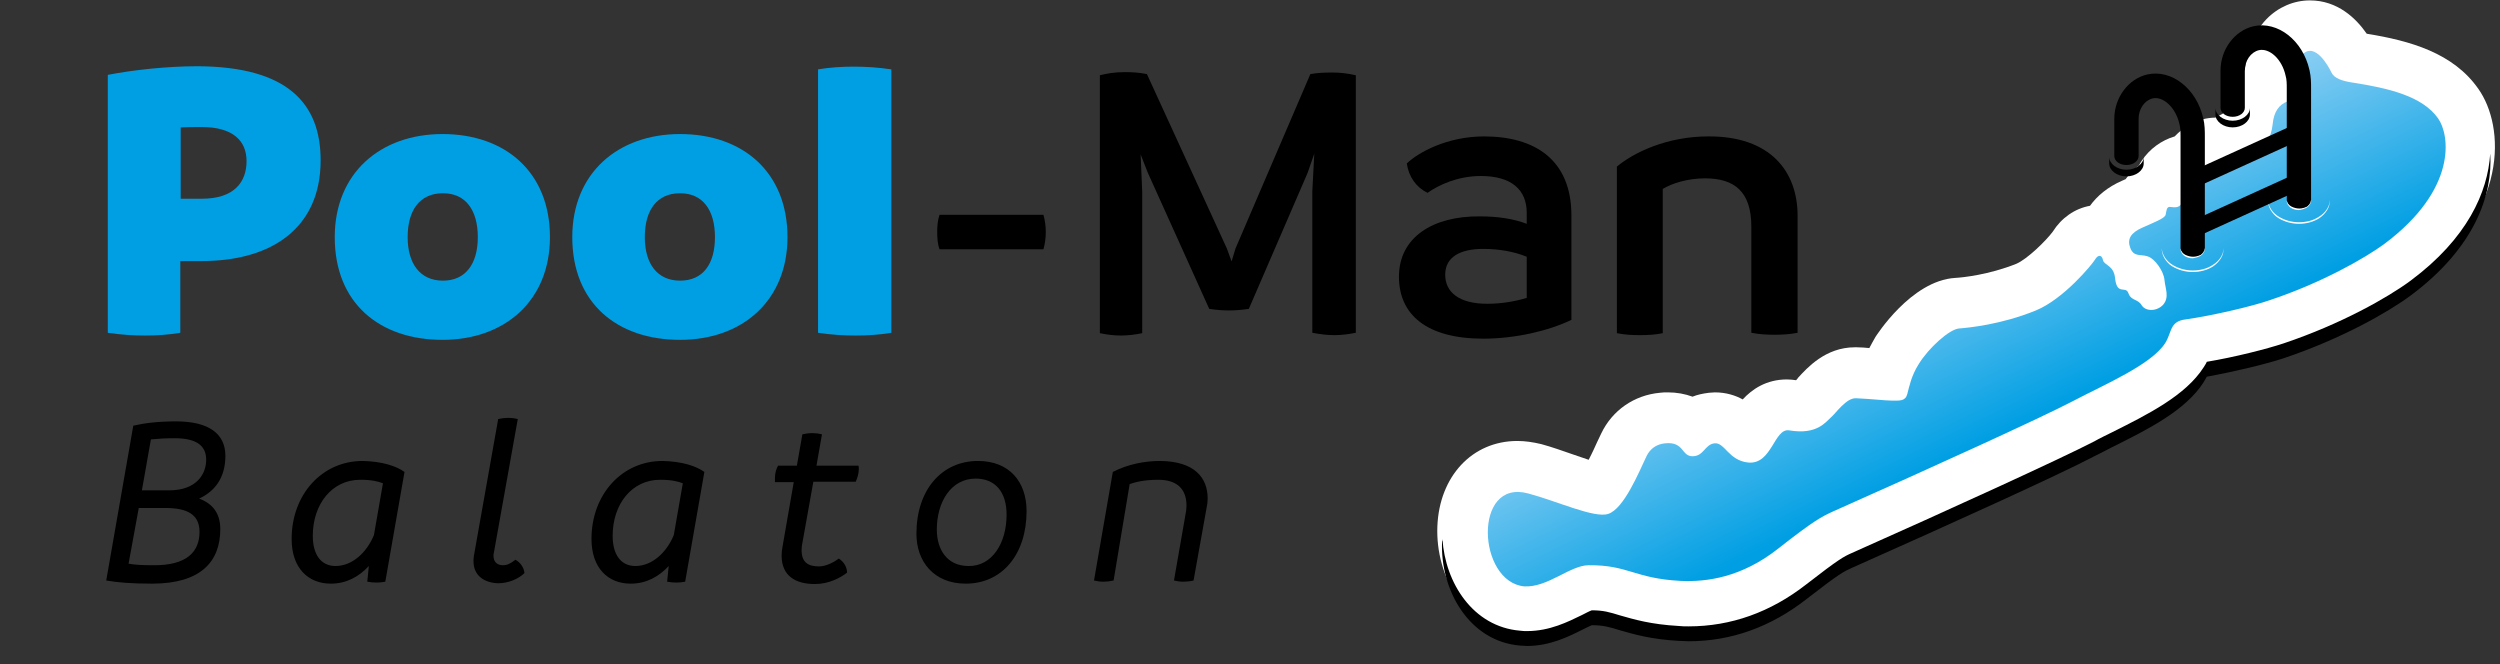 <?xml version="1.0" encoding="utf-8"?>
<!-- Generator: Adobe Illustrator 22.1.0, SVG Export Plug-In . SVG Version: 6.00 Build 0)  -->
<svg version="1.1" id="Réteg_1" xmlns="http://www.w3.org/2000/svg" xmlns:xlink="http://www.w3.org/1999/xlink" x="0px" y="0px"
	 viewBox="0 0 637.8 169.4" style="enable-background:new 0 0 637.8 169.4;" xml:space="preserve">
<rect x="0" y="0" width="637.8" height="169.4" fill="#333333" stroke="none"/>
<style type="text/css">
	.st0{fill:#009FE3;}
	.st1{fill:#FFFFFF;}
	.st2{fill:url(#SVGID_1_);}
</style>
<g>
	<g>
		<path d="M56.2,135c0,8.3-5,13.9-17.4,13.9c-5.3,0-8.8-0.3-11.7-0.8l6.1-34.9l0.8-4.6c2.6-0.6,6-1.1,10.9-1.1
			c8.3,0,12.6,3.1,12.6,8.8c0,5.5-2.6,9-6.7,10.9C54.3,128.5,56.2,131,56.2,135z M50.9,135.7c0-4.3-2.9-6.1-8.7-6.1h-6.8l-2.6,14.2
			c1.5,0.3,3.5,0.4,6.3,0.4C47.6,144.3,50.9,140.8,50.9,135.7z M38.5,112.1l-2.3,13h6.9c7.2,0,9.5-4.3,9.5-7.8
			c0-3.5-2.3-5.5-8.1-5.5C42.4,111.8,40.5,111.9,38.5,112.1z"/>
		<path d="M103.2,120.4l-4.9,28c-1.5,0.3-3,0.3-4.6,0l0.4-4c-2.5,2.7-5.7,4.5-9.7,4.5c-5.8,0-10-4-10-11.4
			c0-11.4,7.8-19.9,18.1-19.9C97.5,117.7,101.1,118.9,103.2,120.4z M97.7,123.3c-1.3-0.5-2.9-0.9-5.8-0.9c-7.2,0-12.1,6.2-12.1,14.3
			c0,4.8,2.1,7.7,5.8,7.7c4.3,0,8-3.5,9.8-7.9L97.7,123.3z"/>
		<path d="M120.8,143.2c0-0.4,0-0.9,0.1-1.4l6.2-34.9c0.9-0.2,1.8-0.3,2.6-0.3s1.6,0.1,2.4,0.3l-6.1,34.1c-0.1,0.3-0.1,0.6-0.1,0.8
			c0,1.6,1,2.4,2.4,2.4c1.1,0,1.9-0.4,3.2-1.4c1.3,0.7,2.2,2.1,2.3,3.4c-1.4,1.4-4,2.6-6.7,2.6C123.6,148.7,120.8,146.9,120.8,143.2
			z"/>
		<path d="M179.7,120.4l-4.9,28c-1.5,0.3-3,0.3-4.6,0l0.4-4c-2.5,2.7-5.7,4.5-9.7,4.5c-5.8,0-10-4-10-11.4
			c0-11.4,7.8-19.9,18.1-19.9C174,117.7,177.6,118.9,179.7,120.4z M174.2,123.3c-1.3-0.5-2.9-0.9-5.8-0.9c-7.2,0-12.1,6.2-12.1,14.3
			c0,4.8,2.1,7.7,5.8,7.7c4.3,0,8-3.5,9.8-7.9L174.2,123.3z"/>
		<path d="M204.8,138c-0.2,0.9-0.3,1.6-0.3,2.3c0,3.4,1.9,4.2,4.5,4.2c1.9,0,4.1-1.3,5-2c1.4,0.9,2.1,2.3,2.1,3.6
			c-1.7,1.3-4.6,2.9-8.2,2.9c-5,0-8.5-2.1-8.5-7.3c0-0.8,0.1-1.6,0.3-2.6l2.8-16.1h-4.8V122c0-1.4,0.4-2.5,0.8-3.2h4.8l1.4-8
			c0.9-0.2,1.7-0.3,2.6-0.3c0.8,0,1.6,0.1,2.4,0.3l-1.4,8h10.7c0.1,0.2,0.1,0.6,0.1,0.9c0,1.1-0.4,2.4-0.8,3.2h-10.8L204.8,138z"/>
		<path d="M233.8,136.2c0-11.3,6.5-18.6,15.7-18.6c8,0,12.4,5.3,12.4,12.8c0,11.1-6.3,18.5-15.5,18.5
			C238.1,148.9,233.8,143.1,233.8,136.2z M256.8,131.3c0-5.8-2.9-9.2-7.9-9.2c-6.3,0-9.9,6-9.9,13c0,5.1,2.6,9.3,8.1,9.3
			C253,144.5,256.8,138.7,256.8,131.3z"/>
		<path d="M308.1,127.2c0,0.8-0.1,1.6-0.3,2.5l-3.3,18.4c-0.8,0.2-1.8,0.3-2.6,0.3c-0.8,0-1.6-0.1-2.4-0.3l2.9-16.6
			c0.2-0.9,0.3-1.8,0.3-2.5c0-4.4-2.6-6.6-7.2-6.6c-3.6,0-5.9,0.6-7.3,1.1l-4.1,24.6c-0.9,0.2-1.8,0.3-2.6,0.3s-1.6-0.1-2.4-0.3
			l4.8-27.7c3.9-2,8.2-2.8,12.1-2.8C304.8,117.7,308.1,121.9,308.1,127.2z"/>
	</g>
</g>
<g>
	<g>
		<path class="st0" d="M81.8,40.9c0,17.2-12.4,25.7-30.3,25.7H46v18.3c-2.9,0.5-6,0.7-9,0.7s-6.2-0.2-9.5-0.7V19.1
			c6.7-1.3,15.3-2.2,22.9-2.2C73.5,17,81.8,26.5,81.8,40.9z M62.9,41.1c0-5.2-3.5-8.7-11.5-8.7c-1.9,0-3.6,0-5.3,0.1v18.2h5.4
			C59.8,50.7,62.9,46.4,62.9,41.1z"/>
		<path class="st0" d="M85.4,60.5c0-16.3,11.6-26.3,27.5-26.3c16,0,27.4,9.7,27.4,26.3c0,16.1-11.4,26.2-27.4,26.2
			S85.4,77.4,85.4,60.5z M121.9,60.5c0-6.9-3.1-11.2-8.9-11.2c-5.9,0-9,4.3-9,11.2c0,6.8,3.2,11.1,9,11.1
			C118.8,71.6,121.9,67.3,121.9,60.5z"/>
		<path class="st0" d="M146,60.5c0-16.3,11.6-26.3,27.5-26.3c16,0,27.4,9.7,27.4,26.3c0,16.1-11.4,26.2-27.4,26.2S146,77.4,146,60.5
			z M182.4,60.5c0-6.9-3.1-11.2-8.9-11.2c-5.9,0-9,4.3-9,11.2c0,6.8,3.2,11.1,9,11.1C179.4,71.6,182.4,67.3,182.4,60.5z"/>
		<path class="st0" d="M208.7,84.9V17.7c2.9-0.5,6.1-0.7,9.1-0.7s6.3,0.2,9.6,0.7v67.2c-2.9,0.5-6.1,0.7-9.1,0.7
			S211.9,85.4,208.7,84.9z"/>
		<path d="M239.1,59.2c0-1.4,0.1-3,0.6-4.4h26.5c0.4,1.4,0.6,2.9,0.6,4.4c0,1.5-0.2,3-0.6,4.4h-26.5
			C239.2,62.3,239.1,60.7,239.1,59.2z"/>
		<path d="M345.9,19.2v65.7c-2.1,0.4-3.7,0.6-5.4,0.6c-1.9,0-3.5-0.2-5.7-0.6V48.8l0.5-9.6l-1.7,4.9l-15,34.7
			c-2,0.3-3.6,0.4-5.1,0.4c-1.4,0-3-0.1-5-0.4L292.8,44l-1.8-4.6l0.4,9.5v36.1c-1.9,0.4-3.8,0.6-5.4,0.6c-1.8,0-3.4-0.2-5.4-0.6
			V19.2c1.6-0.4,3.6-0.8,6.3-0.8c1.9,0,3.7,0.1,5.7,0.5l20.4,44.5l1.2,3.3l1-3.3l19.1-44.5c1.8-0.3,3.2-0.4,5.6-0.4
			C341.8,18.5,343.7,18.7,345.9,19.2z"/>
		<path d="M400.9,55v26.6c-5.8,2.8-14.3,4.8-22.5,4.8c-14.4,0-21.5-6.1-21.5-15.8c0-10.1,8.7-15.5,20.6-15.4c4.6,0,8.6,0.6,12,1.9
			v-2.8c0-5.9-3.9-9.4-11.7-9.4c-5.9,0-10.8,2.3-13.6,4.3c-2.9-1.4-4.8-4.1-5.3-7.5c2.9-2.8,10.3-6.9,19.7-6.9
			C391.4,34.8,400.9,40.6,400.9,55z M379.4,77.5c3.7,0,7.1-0.6,10.1-1.5V65.5c-3.2-1.3-7-2-11.1-2c-5.8,0-9.7,2-9.7,6.6
			C368.7,74.5,372.2,77.5,379.4,77.5z"/>
		<path d="M458.6,55v29.9c-2,0.4-4,0.5-5.9,0.5c-2,0-3.8-0.1-5.9-0.5V57.8c0-8.9-4.3-12.3-11.8-12.3c-4.5,0-8.5,1.3-10.8,2.7v36.8
			c-1.8,0.4-3.9,0.5-5.9,0.5c-1.9,0-3.8-0.1-5.8-0.5V42.5c4.3-3.6,12.8-7.7,23.3-7.7C451.7,34.7,458.6,43.8,458.6,55z"/>
	</g>
</g>
<path class="st1" d="M389.6,162.2c-0.6,0-1.2,0-1.9-0.1c-13.8-1.2-21.5-15-21-27.8c0.5-12.8,8.9-21.8,20.4-21.8c2,0,4,0.3,6.1,0.8
	c2.6,0.7,5.4,1.7,8,2.6c1.2,0.4,2.7,0.9,4.1,1.4c0.9-1.7,1.7-3.5,2.2-4.6c0.4-0.8,0.7-1.5,1-2.1c2.8-5.9,8.4-9.8,15-10.4
	c0.7-0.1,1.3-0.1,2-0.1c2.3,0,4.4,0.4,6.3,1.1c1.2-0.5,2.6-0.8,4.2-1c0.5,0,1-0.1,1.5-0.1c2.9,0,5.3,0.8,7.1,1.8
	c2.4-2.6,6-5.1,11.3-5.1c0.8,0,1.6,0.1,2.3,0.2c0.1-0.1,0.1-0.1,0.2-0.2c0.1-0.1,0.2-0.2,0.3-0.4c2.3-2.5,7-7.8,14.5-7.8l0.5,0
	c1.1,0,2.2,0.1,3.2,0.2c0.5-0.9,1-1.9,1.6-2.9c0.1-0.1,9-14.3,20.3-15c1.9-0.1,8.6-0.8,15.6-3.6c2.8-1.2,7.6-5.9,9.3-8.2
	c2.2-3.5,5.6-5.9,9.5-6.6c1.8-2.5,4.5-4.8,8.2-6.4l0.9-0.4c1-1.5,2.2-2.6,3.4-3.5c0.2-0.4,0.4-0.8,0.7-1.2c2-3,5-5.2,8.4-6.2
	c2.1-2.2,5.4-4.7,10.4-4.8c0.6-0.4,1.2-0.6,1.7-0.9c0.1,0,0.1-0.1,0.2-0.1c0.7-4.5,2.6-8.4,5.6-11.2c0.4-4.1,1.8-9,5.5-12.9
	c3-3.1,7-4.8,11.1-4.8c7.1,0,11.8,4.6,14.5,8.5c11.1,1.8,22.1,4.9,28.5,14.1c6.7,9.5,8.1,31.4-16.6,49.7c-5.9,4.4-18,11.2-32.7,16.2
	c-4.2,1.4-12.1,3.4-19.2,4.7c-0.2,0.3-0.4,0.7-0.6,1c-4.8,7.5-14.5,12.3-23.9,17c-1.6,0.8-3.1,1.5-4.5,2.3
	c-8.8,4.6-37.4,17.6-62,28.5c-1.9,0.9-3,1.3-11.3,7.9c-9.3,7.3-19.7,11-30.8,11c-0.9,0-1.7,0-2.6-0.1c-7.4-0.4-11.9-1.7-15.3-2.7
	c-2.5-0.8-4-1.2-6.6-1.3c-0.6,0.2-1.5,0.7-2.2,1C400.6,159.8,395.7,162.2,389.6,162.2C389.6,162.2,389.6,162.2,389.6,162.2z"/>
<linearGradient id="SVGID_1_" gradientUnits="userSpaceOnUse" x1="489.118" y1="61.274" x2="512.497" y2="109.007">
	<stop  offset="0" style="stop-color:#8ACEF3"/>
	<stop  offset="1" style="stop-color:#009FE3"/>
</linearGradient>
<path class="st2" d="M405.3,144.2c10.1-0.1,11.7,3.4,23.5,4c6.7,0.3,15.5-0.9,24.8-8.2c9.3-7.3,11-8.1,14-9.5
	c25.4-11.3,53.1-23.9,61.3-28.2c8.2-4.3,20-9.3,23.5-14.8c1.7-2.7,1.1-5.5,5.1-6c7.1-1,17.2-3.4,21.5-4.9
	c13.5-4.5,24.4-10.8,29.2-14.3C627,48.3,625,34.4,622,30.2c-4-5.7-12.7-7.7-21.6-9.1c-2.8-0.4-4.9-1.1-5.6-2.6
	c-0.7-1.5-4.2-7.9-7.4-4.6c-1.6,1.7-2.3,5.5-1.9,9c0.3,2.3-0.5,2.4-2,3c-2,0.8-3.4,2.5-3.7,5.8c-0.8,7.6-7.1,8.5-9.1,10.1
	c-1.9,1.6-2,2.5-4.2,1.4s-3,2.2-4.7,3.6c-1.7,1.3-1.2,1.2-2.2,0.6c-1-0.6-2.8,0.7-2.5,1.5c0.3,0.8,0.2,2.2-0.6,3.2s-1.8,0.8-2.8,0.7
	c-1-0.2-1,1.1-1.2,2c-0.2,0.9-3.1,2-6,3.3c-2.9,1.3-3.9,2.9-3,5.2s2.5,1.5,4.4,2.1c1.9,0.6,4.1,3.8,4.3,6s1.3,4.4-0.3,6.3
	c-1.6,1.8-4.5,1.8-5.5,0.2c-1-1.7-2.7-1.1-3.4-3.1s-2.9,0.7-3.4-3.8c-0.3-3.4-2.9-3.3-3.1-4.7c-0.3-1.4-1.3-1.3-2-0.1
	c-0.7,1.2-8,10.1-15.1,13c-8.8,3.6-17.1,4.4-19.6,4.6c-2.5,0.2-7.8,5-10.3,9.1c-1.9,3-2.4,5.7-2.9,7.6c-0.5,1.9-1.9,1.7-4,1.7
	c-1.6,0-4.9-0.4-9.1-0.6c-2.5-0.1-5.1,3.8-6.4,4.9c-1.3,1.1-3.5,4.5-10.6,3.3c-3.9-0.7-4.4,8.8-10.5,8.2c-5-0.5-6-5.2-8.6-4.9
	c-2.5,0.3-2.7,3.3-5.6,3.3c-2.9,0-2.1-3.8-7-3.3c-2.2,0.2-3.8,1.4-4.7,3.2c-2,4.2-5.8,13.5-9.8,14.8c-3.5,1.2-13.2-3.3-20.4-5.2
	c-14.2-3.9-13,22.6-1,23.7C394.9,149.9,400.6,144.2,405.3,144.2z"/>
<path d="M559.4,65.7c-1.7,0-3.1-1-3.1-2.3V34.9c0-1.2,0-2.3-0.3-3.3c-0.9-4.1-4.1-7.1-6.8-6.5c-2.1,0.5-3.6,2.7-3.6,5.2v9.5
	c0,1.3-1.4,2.3-3.1,2.3c-1.7,0-3.1-1-3.1-2.3v-9.5c0-5.4,3.6-10.2,8.4-11.3c6.2-1.4,12.6,3.6,14.3,11.2c0.4,1.7,0.4,3.2,0.4,4.7
	v28.4C562.5,64.6,561.1,65.7,559.4,65.7z"/>
<path d="M586.5,53.4c-1.7,0-3.1-1-3.1-2.3V22.6c0-1.2,0-2.3-0.3-3.3c-0.9-4.2-4.1-7.1-6.8-6.5c-2.1,0.5-3.6,2.7-3.6,5.2v9.5
	c0,1.3-1.4,2.3-3.1,2.3c-1.7,0-3.1-1-3.1-2.3V18c0-5.4,3.6-10.2,8.4-11.3c6.2-1.4,12.6,3.6,14.3,11.2c0.4,1.7,0.4,3.2,0.4,4.7V51
	C589.6,52.3,588.2,53.4,586.5,53.4z"/>
<rect x="558.1" y="38" transform="matrix(0.91 -0.414 0.414 0.91 34.719 240.54)" width="29.8" height="4.2"/>
<path d="M542.5,43.3c-2.4,0-4.4-1.5-4.4-3.3v1.7c0,1.8,2,3.3,4.4,3.3c2.4,0,4.4-1.5,4.4-3.3V40C546.9,41.8,544.9,43.3,542.5,43.3z"
	/>
<path d="M569.6,30.8c-2.4,0-4.4-1.5-4.4-3.3v1.7c0,1.8,2,3.3,4.4,3.3c2.4,0,4.4-1.5,4.4-3.3v-1.7C574,29.3,572,30.8,569.6,30.8z"/>
<g>
	<path class="st1" d="M562.5,63.3c0.1,0.7-0.4,1.5-1,1.9c-0.6,0.4-1.4,0.6-2.1,0.7c-0.7,0-1.5-0.2-2.1-0.6c-0.6-0.4-1.1-1.2-1-1.9
		c0.1,0.7,0.6,1.3,1.2,1.6c0.6,0.3,1.3,0.5,2,0.5c0.7,0,1.4-0.2,2-0.5C562,64.6,562.4,64.1,562.5,63.3z"/>
</g>
<g>
	<path class="st1" d="M567.3,63.3c0,0.9-0.2,1.8-0.7,2.6c-0.5,0.8-1.2,1.5-1.9,2c-1.5,1-3.4,1.5-5.3,1.5c-1.8,0-3.7-0.5-5.3-1.5
		c-0.8-0.5-1.4-1.2-1.9-2c-0.5-0.8-0.7-1.7-0.7-2.6c0.1,1.8,1.3,3.4,2.8,4.3c1.5,0.9,3.3,1.4,5.1,1.4c1.8,0,3.6-0.4,5.1-1.4
		C566,66.7,567.2,65.2,567.3,63.3z"/>
</g>
<g>
	<path class="st1" d="M594.4,51c0,0.9-0.2,1.8-0.7,2.6c-0.5,0.8-1.2,1.5-1.9,2c-1.5,1-3.4,1.5-5.3,1.5c-1.8,0-3.7-0.5-5.3-1.5
		c-0.8-0.5-1.4-1.2-1.9-2c-0.5-0.8-0.7-1.7-0.7-2.6c0.1,1.8,1.3,3.4,2.8,4.3c1.5,0.9,3.3,1.4,5.1,1.4c1.8,0,3.6-0.4,5.1-1.4
		C593.1,54.4,594.3,52.9,594.4,51z"/>
</g>
<g>
	<path class="st1" d="M589.6,51c0.1,0.7-0.4,1.5-1,1.9c-0.6,0.4-1.4,0.6-2.1,0.7c-0.7,0-1.5-0.2-2.1-0.6c-0.6-0.4-1.1-1.2-1-1.9
		c0.1,0.7,0.6,1.3,1.2,1.6c0.6,0.3,1.3,0.5,2,0.5c0.7,0,1.4-0.2,2-0.5C589.1,52.3,589.5,51.8,589.6,51z"/>
</g>
<rect x="558.1" y="50.7" transform="matrix(0.91 -0.414 0.414 0.91 29.479 241.675)" width="29.8" height="4.2"/>
<path d="M615,71.6c-5.8,4.3-17.8,11.1-32.4,16c-4.2,1.4-12.4,3.5-19.6,4.7c-0.2,0.5-0.5,0.9-0.8,1.4c-4.6,7.2-14.2,12-23.4,16.6
	c-1.6,0.8-3.1,1.5-4.5,2.3c-8.7,4.5-37.4,17.6-61.9,28.5c-2,0.9-3.1,1.4-11.6,8c-9.1,7.1-19.2,10.7-30,10.7c-0.9,0-1.7,0-2.5-0.1
	c-7.2-0.4-11.5-1.7-15-2.7c-2.6-0.8-4.2-1.3-7.2-1.3c-0.6,0.2-1.7,0.8-2.5,1.2c-3.5,1.7-8.2,4.1-14,4.1c0,0,0,0,0,0
	c-0.6,0-1.2,0-1.8-0.1c-12-1-19.1-12.2-19.8-23.4c0,0.2,0,0.5-0.1,0.7c-0.5,12.2,6.8,25.4,19.9,26.5c0.6,0,1.2,0.1,1.8,0.1
	c0,0,0,0,0,0c5.8,0,10.6-2.4,14-4.1c0.8-0.4,1.8-0.9,2.5-1.2c3,0,4.6,0.5,7.2,1.3c3.5,1,7.8,2.3,15,2.7c0.8,0,1.7,0.1,2.5,0.1
	c10.8,0,20.9-3.6,30-10.7c8.5-6.6,9.6-7.1,11.6-8c24.5-10.9,53.2-23.9,61.9-28.5c1.4-0.7,3-1.5,4.5-2.3c9.3-4.6,18.8-9.4,23.4-16.6
	c0.3-0.5,0.6-1,0.8-1.4c7.2-1.3,15.4-3.3,19.6-4.7c14.6-4.9,26.6-11.7,32.4-16c16.4-12.2,21-25.8,20.3-36.2
	C634.7,49,629.5,60.8,615,71.6z"/>
</svg>
